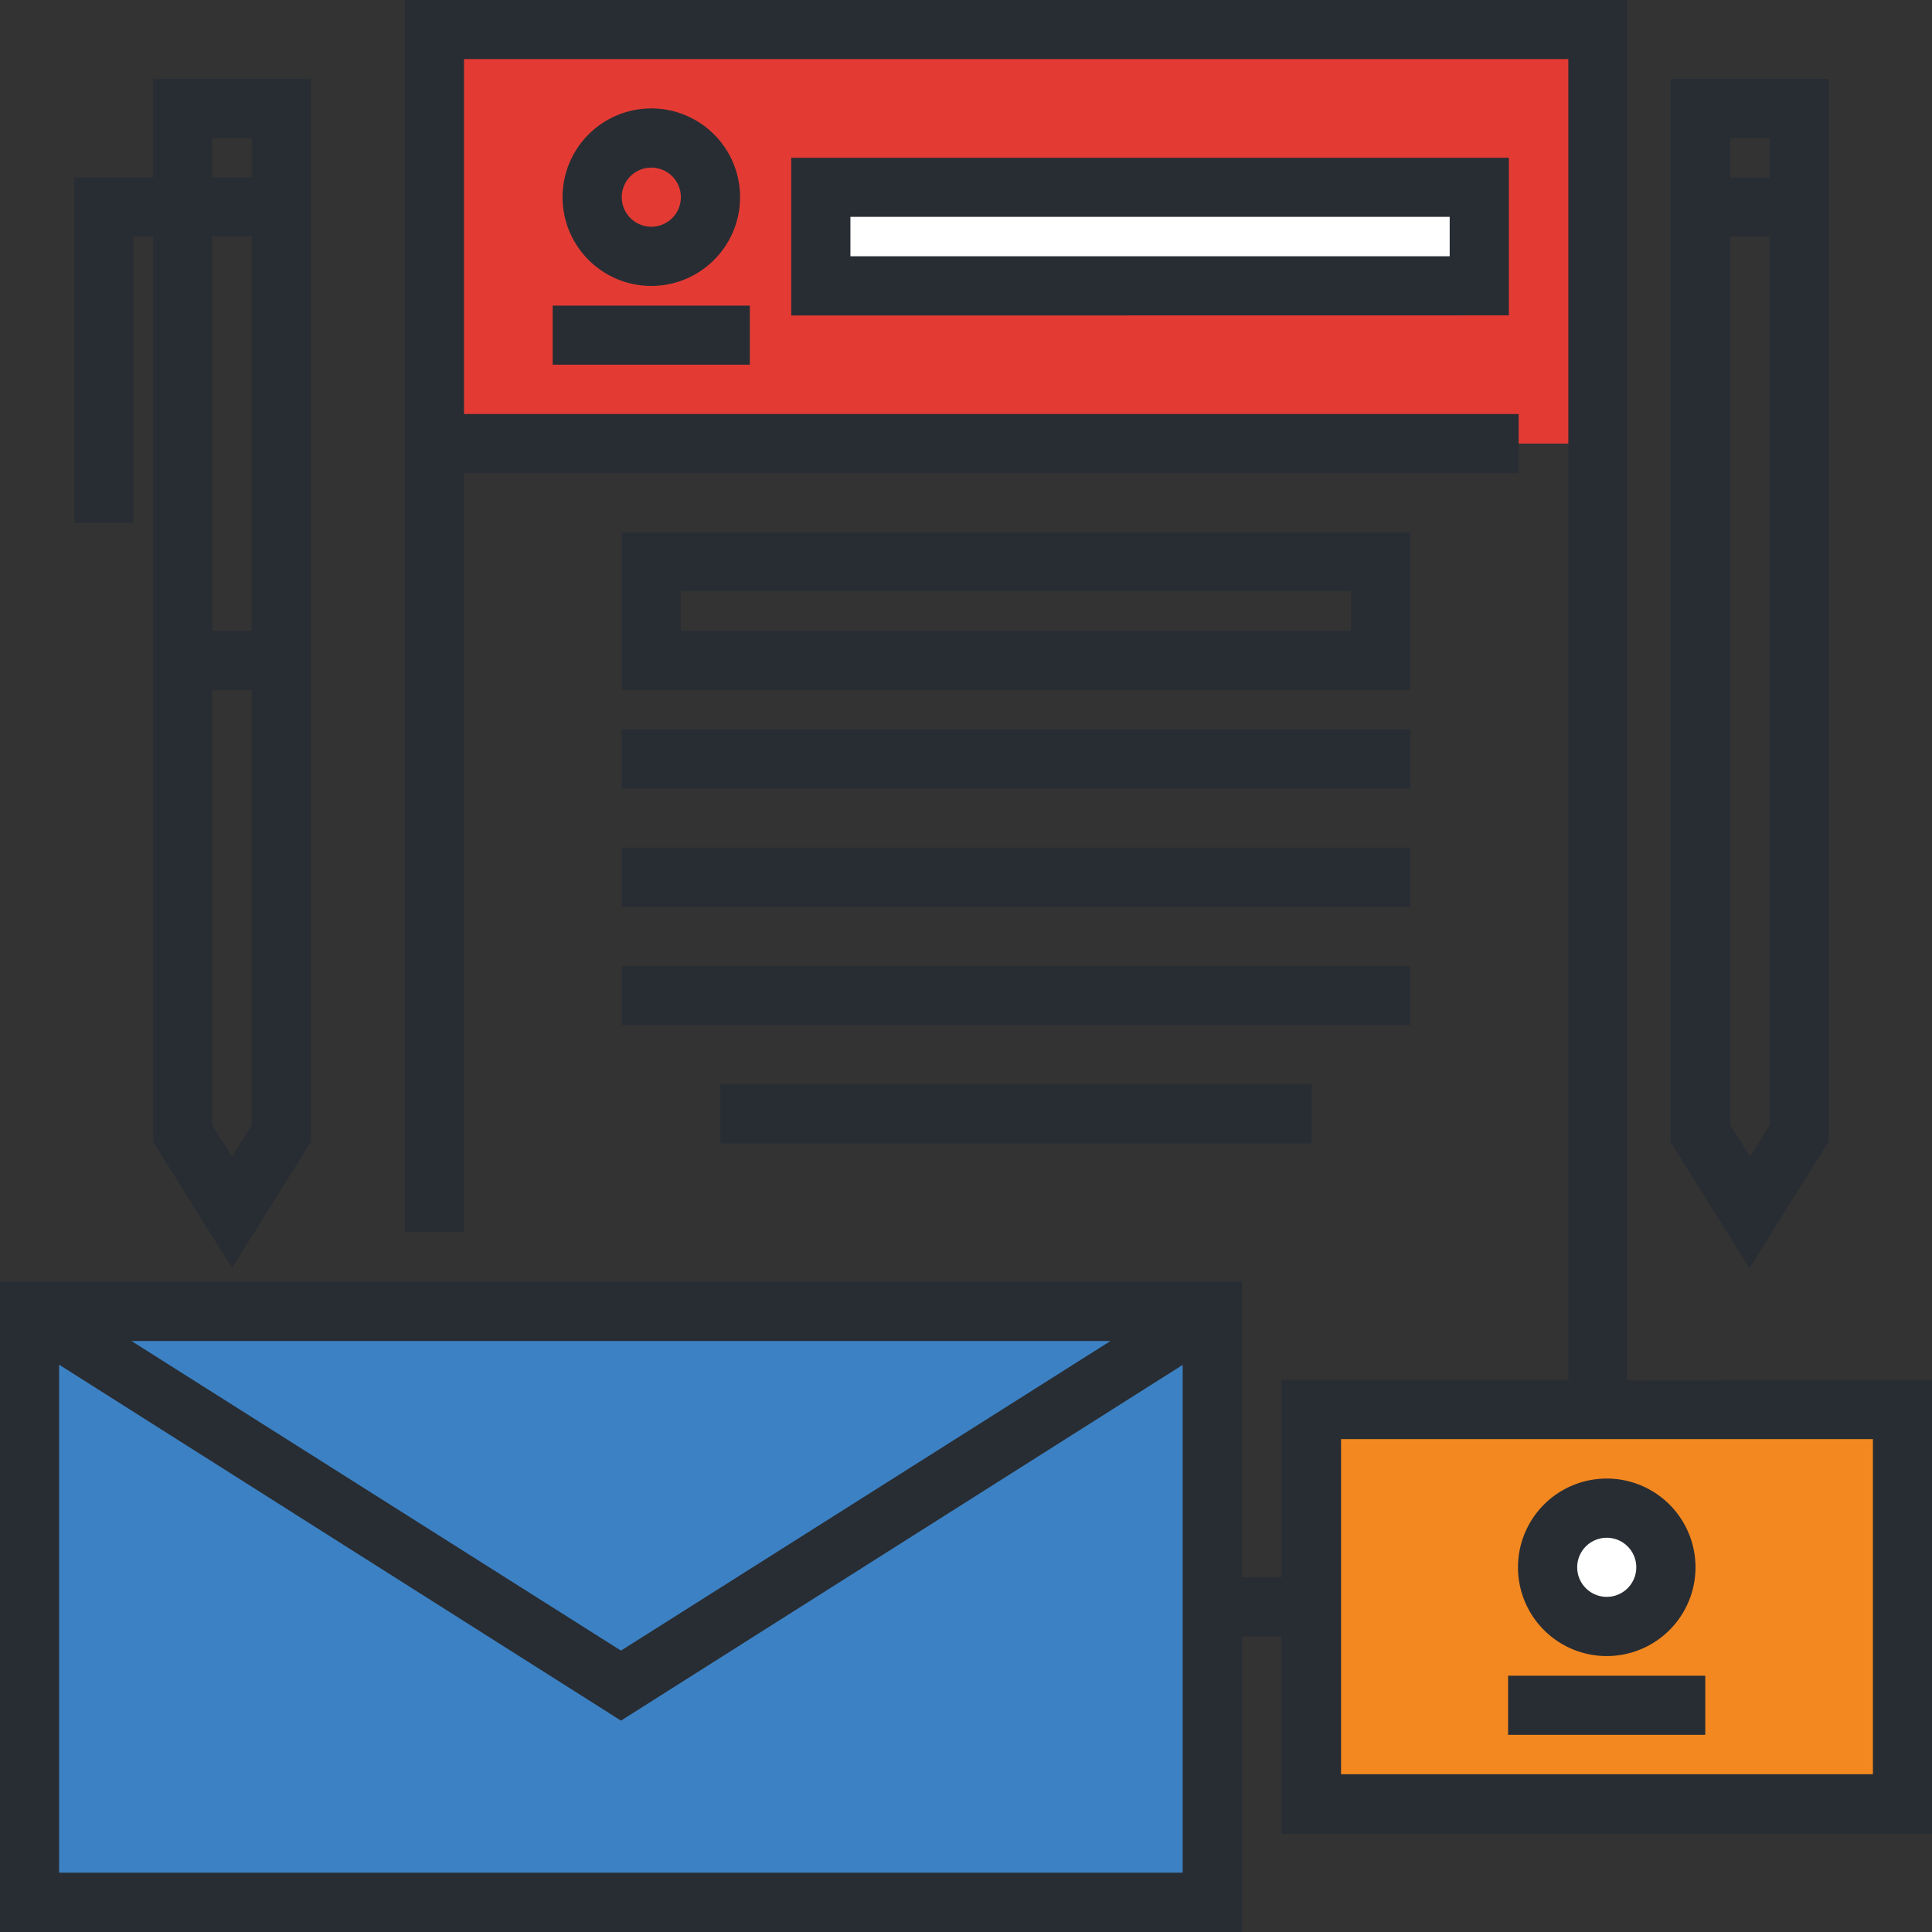 <svg xmlns="http://www.w3.org/2000/svg" id="Layer_1" data-name="Layer 1" viewBox="0 0 170 170"><rect x="0" y="0" width="170" height="170" fill="#333333" stroke="none"/><defs><style>.cls-1{fill:#f38820;}.cls-2{fill:#3c81c3;}.cls-3{fill:#fff;}.cls-4{fill:#e33b34;}.cls-5{fill:#282d33;}</style></defs><title>Serice Packages Icons</title><rect class="cls-1" x="115.42" y="124.96" width="51.55" height="33.73"/><rect class="cls-2" x="2.19" y="116.66" width="101.89" height="48.14"/><circle class="cls-3" cx="141.43" cy="137.58" r="4.17"/><rect class="cls-4" x="37.44" y="3.29" width="103.94" height="35.74"/><polygon class="cls-3" points="73.47 17.17 73.14 24.8 130.47 25.15 130.47 16.5 73.47 17.17"/><path class="cls-5" d="M54.71,17.35a2.6,2.6,0,1,1,2.6,2.6,2.6,2.6,0,0,1-2.6-2.6Zm10.41,0a7.81,7.81,0,1,0-7.81,7.81,7.81,7.81,0,0,0,7.81-7.81Z"/><polygon class="cls-5" points="48.63 26.89 65.98 26.89 65.98 32.09 48.63 32.09 48.63 26.89 48.63 26.89"/><path class="cls-5" d="M74.83,19.08h52.73v3.47H74.83V19.08Zm57.94,8.67V13.88H69.62V27.76Z"/><path class="cls-5" d="M118.89,55.51h-59V52h59v3.47Zm5.2-8.67H54.7V60.71h69.39V46.84Z"/><polygon class="cls-5" points="54.7 64.18 124.09 64.18 124.09 69.39 54.7 69.39 54.7 64.18 54.7 64.18"/><polygon class="cls-5" points="54.7 74.59 124.09 74.59 124.09 79.8 54.7 79.8 54.7 74.59 54.7 74.59"/><polygon class="cls-5" points="54.7 85 124.09 85 124.09 90.2 54.7 90.2 54.7 85 54.7 85"/><polygon class="cls-5" points="63.38 95.41 115.42 95.41 115.42 100.61 63.38 100.61 63.38 95.41 63.38 95.41"/><path class="cls-5" d="M164.8,156.12H118V126.63H164.8v29.49Zm-60.71,8.67H5.2V120.08L54.64,151.4l49.44-31.31V164.8ZM97.71,118,54.64,145.24,11.57,118Zm45.46,3.47V0H35.62V108.42h5.2V41.63h92.81v-5.2H40.83V5.2H138V121.43H112.76v17.35h-3.47v-26H0V170H109.29V144h3.47v17.35H170v-39.9Z"/><path class="cls-5" d="M141.38,135.31a2.6,2.6,0,1,1-2.6,2.6,2.6,2.6,0,0,1,2.6-2.6Zm0,10.41a7.81,7.81,0,1,0-7.81-7.81,7.81,7.81,0,0,0,7.81,7.81Z"/><polygon class="cls-5" points="132.7 147.45 150.05 147.45 150.05 152.65 132.7 152.65 132.7 147.45 132.7 147.45"/><path class="cls-5" d="M152.25,20.82h3.47V99L154,101.77,152.25,99V20.82Zm0-8.67h3.47v3.47h-3.47V12.14Zm8.67,88.35V6.94H147v93.55l6.94,11.1,6.94-11.1Z"/><path class="cls-5" d="M18.68,60.71h3.47V99l-1.73,2.78L18.68,99V60.71Zm0-39.9h3.47V55.51H18.68V20.82Zm0-8.67h3.47v3.47H18.68V12.14Zm-6.94,8.67h1.74v79.67l6.94,11.1,6.94-11.1V6.94H13.48v8.67H6.54V46h5.2V20.82Z"/></svg>